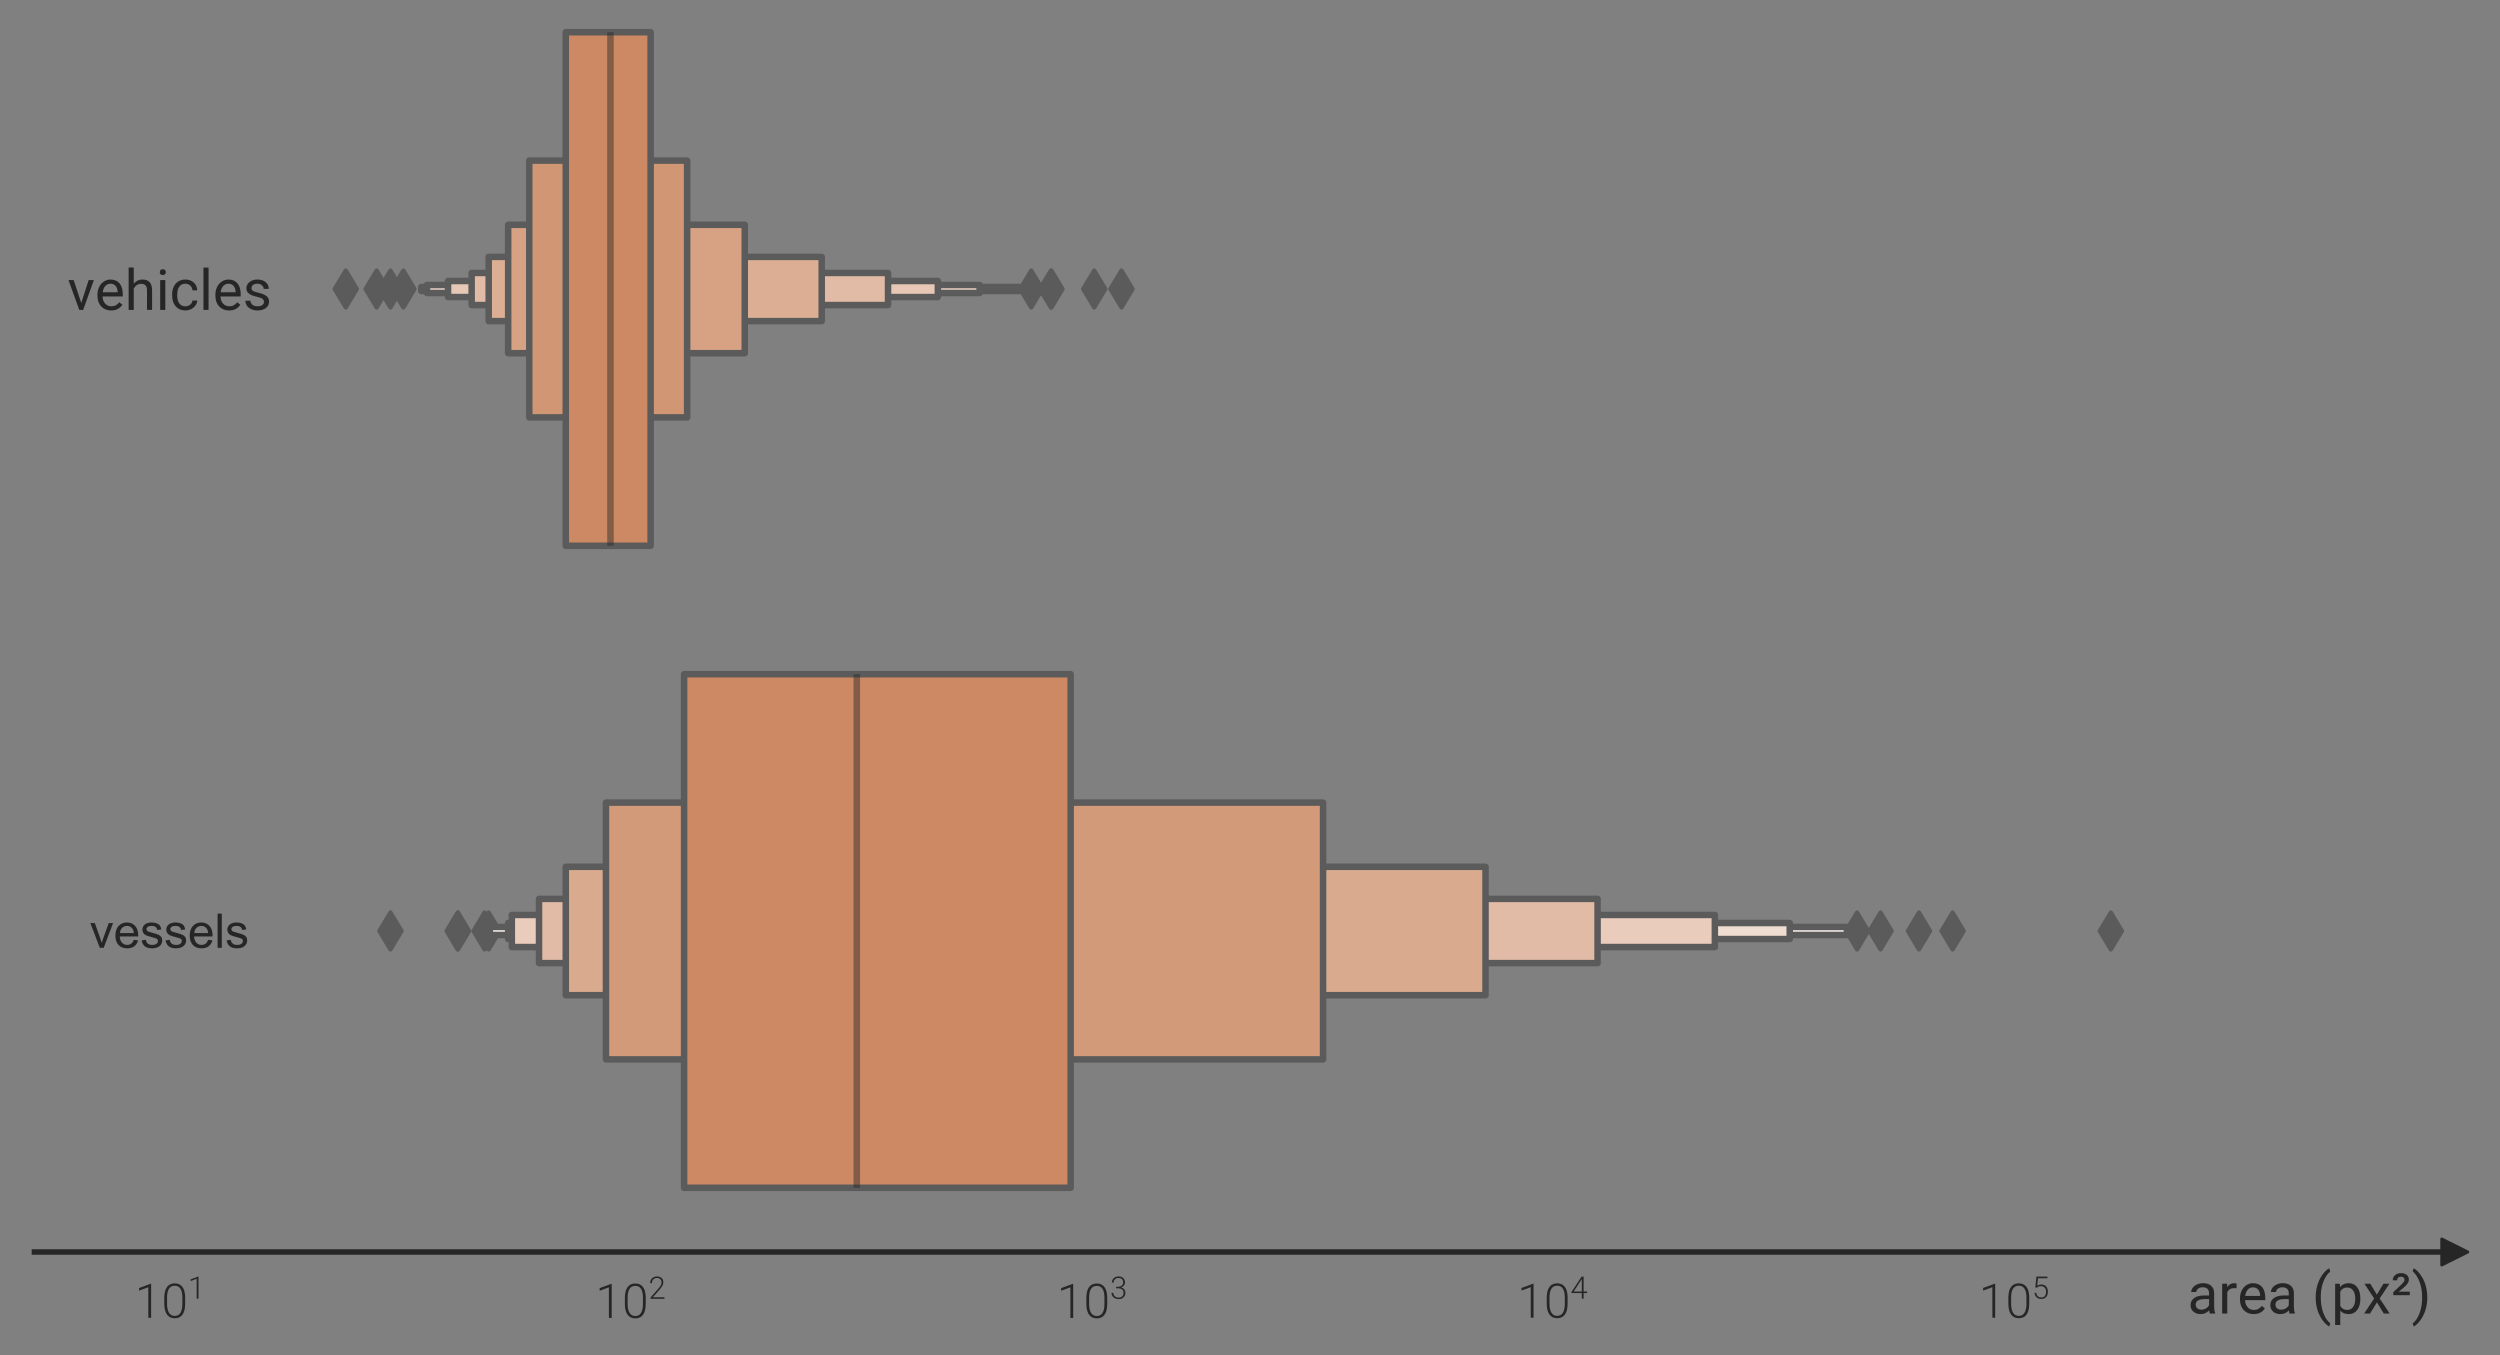 <?xml version="1.0" encoding="UTF-8"?>
<svg id="svg1294" width="863.56pt" height="468.21pt" version="1.1" viewBox="0 0 863.56 468.21" xmlns="http://www.w3.org/2000/svg" xmlns:xlink="http://www.w3.org/1999/xlink">
 <rect x="0" y="0" width="863.56" height="468.21" fill="#808080" stroke="none"/>
 <defs id="defs1073">
  <style id="style1071" type="text/css">*{stroke-linejoin: round; stroke-linecap: butt}</style>
  <defs id="defs1277">
   <path id="medf1c90a92" d="m4.5 0-9-4.5v9z" stroke="#262626"/>
  </defs>
  <defs id="defs1190">
   <path id="m5931cfc352" d="m0 6.364 3.818-6.364-3.818-6.364-3.818 6.364z" stroke="#5b5b5b" stroke-width="1.5"/>
  </defs>
 </defs>
 <g id="g15013" transform="translate(-124.06 -84.012)">
  <g id="xtick_1" transform="translate(0 .755)">
   <g id="text_1">
    <!-- $\mathdefault{10^{1}}$ -->
    <g id="g1087" transform="translate(169.99 542.16)" fill="#262626">
     <g id="text1085" aria-label="101">
      <path id="path17499" d="m6.267-3.702h-0.967v-10.57l-3.19 1.184v-0.902l3.996-1.482h0.161z"/>
      <path id="path17501" d="m18.029-8.593q0 2.481-0.91 3.771-0.91 1.281-2.683 1.281-1.74 0-2.667-1.257-0.927-1.265-0.951-3.674v-2.103q0-2.473 0.918-3.746 0.918-1.273 2.683-1.273 1.74 0 2.659 1.233 0.918 1.225 0.951 3.617zm-0.967-2.103q0-2.014-0.661-3.045-0.653-1.031-1.982-1.031-1.305 0-1.966 1.007-0.661 1.007-0.677 2.973v2.304q0 2.006 0.677 3.07 0.685 1.063 1.982 1.063 1.289 0 1.95-1.039 0.669-1.039 0.677-3.045z"/>
      <path id="path17503" d="m22.631-10.302h-0.628v-6.871l-2.074 0.77v-0.587l2.598-0.964h0.105z" baseline-shift="super"/>
     </g>
    </g>
   </g>
  </g>
  <g id="xtick_2" transform="translate(0 .755)">
   <g id="text_2">
    <!-- $\mathdefault{10^{2}}$ -->
    <g id="g1097" transform="translate(329.26 542.16)" fill="#262626">
     <g id="text1095" aria-label="102">
      <path id="path17506" d="m6.093-3.663h-0.967v-10.57l-3.19 1.184v-0.902l3.996-1.482h0.161z"/>
      <path id="path17508" d="m17.856-8.553q0 2.481-0.91 3.771-0.91 1.281-2.683 1.281-1.74 0-2.667-1.257-0.927-1.265-0.951-3.674v-2.103q0-2.473 0.918-3.746 0.918-1.273 2.683-1.273 1.74 0 2.659 1.233 0.918 1.225 0.951 3.617zm-0.967-2.103q0-2.014-0.661-3.045-0.653-1.031-1.982-1.031-1.305 0-1.966 1.007-0.661 1.007-0.677 2.973v2.304q0 2.006 0.677 3.07 0.685 1.063 1.982 1.063 1.289 0 1.95-1.039 0.669-1.039 0.677-3.045z"/>
      <path id="path17510" d="m24.316-10.263h-4.776v-0.482l2.613-2.964q0.649-0.749 0.901-1.236 0.251-0.487 0.251-0.948 0-0.723-0.424-1.142-0.424-0.424-1.168-0.424-0.77 0-1.246 0.492-0.471 0.492-0.471 1.278h-0.623q0-0.644 0.288-1.173 0.293-0.529 0.827-0.827 0.539-0.304 1.225-0.304 1.047 0 1.634 0.55 0.592 0.55 0.592 1.498 0 0.534-0.335 1.168-0.33 0.634-1.168 1.581l-2.126 2.404h4.006z" baseline-shift="super"/>
     </g>
    </g>
   </g>
  </g>
  <g id="xtick_3" transform="translate(0 .755)">
   <g id="text_3">
    <!-- $\mathdefault{10^{3}}$ -->
    <g id="g1107" transform="translate(488.53 542.16)" fill="#262626">
     <g id="text1105" aria-label="103">
      <path id="path17513" d="m6.232-3.663h-0.967v-10.57l-3.19 1.184v-0.902l3.996-1.482h0.161z"/>
      <path id="path17515" d="m17.995-8.553q0 2.481-0.91 3.771-0.91 1.281-2.683 1.281-1.74 0-2.667-1.257-0.927-1.265-0.951-3.674v-2.103q0-2.473 0.918-3.746 0.918-1.273 2.683-1.273 1.74 0 2.659 1.233 0.918 1.225 0.951 3.617zm-0.967-2.103q0-2.014-0.661-3.045-0.653-1.031-1.982-1.031-1.305 0-1.966 1.007-0.661 1.007-0.677 2.973v2.304q0 2.006 0.677 3.07 0.685 1.063 1.982 1.063 1.289 0 1.95-1.039 0.669-1.039 0.677-3.045z"/>
      <path id="path17517" d="m21.072-14.416h0.649q0.539 0 0.943-0.189 0.403-0.194 0.613-0.524 0.215-0.335 0.215-0.77 0-0.733-0.414-1.147-0.414-0.414-1.189-0.414-0.733 0-1.204 0.435-0.466 0.429-0.466 1.136h-0.628q0-0.592 0.298-1.079 0.298-0.492 0.827-0.759 0.529-0.267 1.173-0.267 1.037 0 1.634 0.566 0.597 0.566 0.597 1.55 0 0.55-0.351 1.016-0.346 0.461-0.953 0.691 0.712 0.199 1.079 0.686 0.367 0.482 0.367 1.152 0 0.979-0.639 1.576-0.639 0.597-1.707 0.597-0.681 0-1.252-0.272-0.566-0.272-0.88-0.759-0.309-0.492-0.309-1.142h0.628q0 0.728 0.508 1.189 0.508 0.456 1.304 0.456 0.812 0 1.262-0.414 0.456-0.419 0.456-1.21 0-0.765-0.492-1.168-0.487-0.403-1.44-0.403h-0.628z" baseline-shift="super"/>
     </g>
    </g>
   </g>
  </g>
  <g id="xtick_4" transform="translate(0 .936)">
   <g id="text_4">
    <!-- $\mathdefault{10^{4}}$ -->
    <g id="g1117" transform="translate(647.8 541.99)" fill="#262626">
     <g id="text1115" aria-label="104">
      <path id="path17520" d="m5.987-3.731h-0.967v-10.57l-3.19 1.184v-0.902l3.996-1.482h0.161z"/>
      <path id="path17522" d="m17.75-8.622q0 2.481-0.91 3.771-0.91 1.281-2.683 1.281-1.74 0-2.667-1.257-0.927-1.265-0.951-3.674v-2.103q0-2.473 0.918-3.746 0.918-1.273 2.683-1.273 1.74 0 2.659 1.233 0.918 1.225 0.951 3.617zm-0.967-2.103q0-2.014-0.661-3.045-0.653-1.031-1.982-1.031-1.305 0-1.966 1.007-0.661 1.007-0.677 2.973v2.304q0 2.006 0.677 3.07 0.685 1.063 1.982 1.063 1.289 0 1.95-1.039 0.669-1.039 0.677-3.045z"/>
      <path id="path17524" d="m23.283-12.787h1.189v0.529h-1.189v1.927h-0.628v-1.927h-3.587v-0.356l3.53-5.342h0.686zm-3.446 0h2.817v-4.357l-0.278 0.482z" baseline-shift="super"/>
     </g>
    </g>
   </g>
  </g>
  <g id="xtick_5">
   <g id="text_5">
    <!-- $\mathdefault{10^{5}}$ -->
    <g id="g1127" transform="translate(807.07 541.99)" fill="#262626">
     <g id="text1125" aria-label="105">
      <path id="path17527" d="m6.174-2.795h-0.967v-10.57l-3.19 1.184v-0.902l3.996-1.482h0.161z"/>
      <path id="path17529" d="m17.937-7.686q0 2.481-0.91 3.771-0.91 1.281-2.683 1.281-1.74 0-2.667-1.257-0.927-1.265-0.951-3.674v-2.103q0-2.473 0.918-3.746t2.683-1.273q1.74 0 2.659 1.233 0.918 1.225 0.951 3.617zm-0.967-2.103q0-2.014-0.661-3.045-0.653-1.031-1.982-1.031-1.305 0-1.966 1.007-0.661 1.007-0.677 2.973v2.304q0 2.006 0.677 3.07 0.685 1.063 1.982 1.063 1.289 0 1.95-1.039 0.669-1.039 0.677-3.045z"/>
      <path id="path17531" d="m20.045-13.302 0.372-3.718h3.812v0.581h-3.273l-0.267 2.576q0.613-0.419 1.435-0.419 1.032 0 1.644 0.67 0.613 0.67 0.613 1.786 0 1.204-0.597 1.869-0.597 0.665-1.681 0.665-0.995 0-1.613-0.555-0.618-0.555-0.707-1.555h0.602q0.089 0.78 0.529 1.183 0.44 0.398 1.189 0.398 0.817 0 1.231-0.518 0.419-0.518 0.419-1.477 0-0.838-0.466-1.367-0.466-0.529-1.272-0.529-0.445 0-0.775 0.115-0.33 0.11-0.697 0.435z" baseline-shift="super"/>
     </g>
    </g>
   </g>
  </g>
 </g>
 <g id="text_6" transform="translate(-123.81 -94.265)">
  <g id="text1176" fill="#262626" aria-label="area (px²)">
   <path id="path17534" d="m887.15 548q-0.152-0.305-0.248-1.085-1.228 1.276-2.933 1.276-1.523 0-2.504-0.857-0.971-0.866-0.971-2.19 0-1.609 1.219-2.495 1.228-0.895 3.447-0.895h1.714v-0.809q0-0.924-0.552-1.466-0.552-0.552-1.628-0.552-0.943 0-1.581 0.476-0.638 0.476-0.638 1.152h-1.771q0-0.771 0.543-1.485 0.552-0.724 1.485-1.143 0.943-0.419 2.066-0.419 1.78 0 2.79 0.895 1.009 0.885 1.047 2.447v4.742q0 1.419 0.362 2.257v0.152zm-2.923-1.343q0.828 0 1.571-0.428 0.743-0.428 1.076-1.114v-2.114h-1.381q-3.237 0-3.237 1.895 0 0.828 0.552 1.295 0.552 0.467 1.419 0.467z"/>
   <path id="path17536" d="m896.38 539.28q-0.4-0.067-0.866-0.067-1.733 0-2.352 1.476v7.312h-1.762v-10.302h1.714l0.029 1.19q0.866-1.381 2.457-1.381 0.514 0 0.781 0.133z"/>
   <path id="path17538" d="m902.27 548.19q-2.095 0-3.409-1.371-1.314-1.381-1.314-3.685v-0.324q0-1.533 0.581-2.733 0.59-1.209 1.638-1.885 1.057-0.686 2.285-0.686 2.009 0 3.123 1.323 1.114 1.323 1.114 3.79v0.733h-6.979q0.038 1.523 0.885 2.466 0.857 0.933 2.171 0.933 0.933 0 1.581-0.381t1.133-1.009l1.076 0.838q-1.295 1.99-3.885 1.99zm-0.219-9.236q-1.066 0-1.79 0.781-0.724 0.771-0.895 2.171h5.161v-0.133q-0.076-1.343-0.724-2.076-0.647-0.743-1.752-0.743z"/>
   <path id="path17540" d="m914.69 548q-0.152-0.305-0.248-1.085-1.228 1.276-2.933 1.276-1.523 0-2.504-0.857-0.971-0.866-0.971-2.19 0-1.609 1.219-2.495 1.228-0.895 3.447-0.895h1.714v-0.809q0-0.924-0.552-1.466-0.552-0.552-1.628-0.552-0.943 0-1.581 0.476-0.638 0.476-0.638 1.152h-1.771q0-0.771 0.543-1.485 0.552-0.724 1.485-1.143 0.943-0.419 2.066-0.419 1.78 0 2.79 0.895 1.009 0.885 1.047 2.447v4.742q0 1.419 0.362 2.257v0.152zm-2.923-1.343q0.828 0 1.571-0.428 0.743-0.428 1.076-1.114v-2.114h-1.381q-3.237 0-3.237 1.895 0 0.828 0.552 1.295 0.552 0.467 1.419 0.467z"/>
   <path id="path17542" d="m923.7 542.37q0-2.152 0.571-4.132 0.581-1.98 1.723-3.599t2.371-2.285l0.362 1.162q-1.39 1.066-2.285 3.256-0.885 2.19-0.971 4.904l-0.01 0.809q0 3.675 1.343 6.379 0.809 1.619 1.923 2.533l-0.362 1.076q-1.266-0.705-2.418-2.361-2.247-3.237-2.247-7.741z"/>
   <path id="path17544" d="m939.13 542.96q0 2.352-1.076 3.79t-2.914 1.438q-1.876 0-2.952-1.19v4.961h-1.762v-14.263h1.609l0.086 1.143q1.076-1.333 2.99-1.333 1.857 0 2.933 1.4 1.085 1.4 1.085 3.894zm-1.762-0.2q0-1.742-0.743-2.752-0.743-1.009-2.038-1.009-1.6 0-2.399 1.419v4.923q0.79 1.409 2.418 1.409 1.266 0 2.009-1 0.752-1.009 0.752-2.99z"/>
   <path id="path17546" d="m944.83 541.46 2.285-3.761h2.057l-3.371 5.094 3.475 5.208h-2.038l-2.38-3.856-2.38 3.856h-2.047l3.475-5.208-3.371-5.094h2.038z"/>
   <path id="path17548" d="m956.2 541.65h-5.703v-1.028l2.856-2.685q1.038-0.971 1.038-1.628 0-0.467-0.305-0.752-0.305-0.295-0.876-0.295-0.714 0-1.057 0.362-0.333 0.362-0.333 0.905h-1.495q0-1.085 0.79-1.79 0.8-0.705 2.057-0.705 1.257 0 1.99 0.609 0.733 0.6 0.733 1.647 0 0.99-1.019 2.009l-0.8 0.752-1.676 1.381h3.799z"/>
   <path id="path17550" d="m962.25 542.47q0 2.123-0.562 4.075-0.552 1.942-1.704 3.59-1.143 1.647-2.399 2.342l-0.371-1.076q1.466-1.123 2.352-3.485 0.895-2.371 0.914-5.256v-0.305q0-2-0.419-3.713-0.419-1.723-1.171-3.085-0.743-1.362-1.676-2.123l0.371-1.076q1.257 0.695 2.39 2.323 1.143 1.628 1.704 3.59 0.571 1.961 0.571 4.199z"/>
  </g>
 </g>
 <g id="ytick_1" transform="translate(-126.38 -78.859)">
  <g id="text_7">
   <g id="text1180" fill="#262626" aria-label="vehicles">
    <path id="path17553" d="m154.45 183.52 2.552-7.912h1.8l-3.694 10.302h-1.343l-3.732-10.302h1.8z"/>
    <path id="path17555" d="m164.77 186.1q-2.095 0-3.409-1.371-1.314-1.381-1.314-3.685v-0.324q0-1.533 0.581-2.733 0.59-1.209 1.638-1.885 1.057-0.686 2.285-0.686 2.009 0 3.123 1.323 1.114 1.323 1.114 3.79v0.733h-6.979q0.038 1.523 0.885 2.466 0.857 0.933 2.171 0.933 0.933 0 1.581-0.381t1.133-1.009l1.076 0.838q-1.295 1.99-3.885 1.99zm-0.219-9.236q-1.066 0-1.79 0.781-0.724 0.771-0.895 2.171h5.161v-0.133q-0.076-1.343-0.724-2.076-0.647-0.743-1.752-0.743z"/>
    <path id="path17557" d="m172.58 176.85q1.171-1.438 3.047-1.438 3.266 0 3.294 3.685v6.808h-1.762v-6.817q-0.01-1.114-0.514-1.647-0.495-0.533-1.552-0.533-0.857 0-1.504 0.457-0.647 0.457-1.009 1.2v7.341h-1.762v-14.625h1.762z"/>
    <path id="path17559" d="m183.48 185.91h-1.762v-10.302h1.762zm-1.904-13.035q0-0.428 0.257-0.724 0.267-0.295 0.781-0.295t0.781 0.295q0.267 0.295 0.267 0.724 0 0.428-0.267 0.714-0.267 0.286-0.781 0.286t-0.781-0.286q-0.257-0.286-0.257-0.714z"/>
    <path id="path17561" d="m190.43 184.66q0.943 0 1.647-0.571t0.781-1.428h1.666q-0.048 0.885-0.609 1.685-0.562 0.8-1.504 1.276-0.933 0.476-1.98 0.476-2.104 0-3.352-1.4-1.238-1.409-1.238-3.847v-0.295q0-1.504 0.552-2.675 0.552-1.171 1.581-1.819 1.038-0.647 2.447-0.647 1.733 0 2.876 1.038 1.152 1.038 1.228 2.695h-1.666q-0.076-1-0.762-1.638-0.676-0.647-1.676-0.647-1.343 0-2.085 0.971-0.733 0.962-0.733 2.79v0.333q0 1.78 0.733 2.742t2.095 0.962z"/>
    <path id="path17563" d="m198.42 185.91h-1.762v-14.625h1.762z"/>
    <path id="path17565" d="m205.51 186.1q-2.095 0-3.409-1.371-1.314-1.381-1.314-3.685v-0.324q0-1.533 0.581-2.733 0.59-1.209 1.638-1.885 1.057-0.686 2.285-0.686 2.009 0 3.123 1.323 1.114 1.323 1.114 3.79v0.733h-6.979q0.038 1.523 0.885 2.466 0.857 0.933 2.171 0.933 0.933 0 1.581-0.381t1.133-1.009l1.076 0.838q-1.295 1.99-3.885 1.99zm-0.219-9.236q-1.066 0-1.79 0.781-0.724 0.771-0.895 2.171h5.161v-0.133q-0.076-1.343-0.724-2.076-0.647-0.743-1.752-0.743z"/>
    <path id="path17567" d="m217.56 183.17q0-0.714-0.543-1.105-0.533-0.4-1.876-0.686-1.333-0.286-2.123-0.686-0.781-0.4-1.162-0.952-0.371-0.552-0.371-1.314 0-1.266 1.066-2.142 1.076-0.876 2.742-0.876 1.752 0 2.837 0.905 1.095 0.905 1.095 2.314h-1.771q0-0.724-0.619-1.247-0.609-0.524-1.542-0.524-0.962 0-1.504 0.419-0.543 0.419-0.543 1.095 0 0.638 0.505 0.962t1.819 0.619q1.323 0.295 2.142 0.705t1.209 0.99q0.4 0.571 0.4 1.4 0 1.381-1.105 2.219-1.105 0.828-2.866 0.828-1.238 0-2.19-0.438t-1.495-1.219q-0.533-0.79-0.533-1.704h1.762q0.048 0.885 0.705 1.409 0.666 0.514 1.752 0.514 1 0 1.6-0.4 0.609-0.409 0.609-1.085z"/>
   </g>
  </g>
 </g>
 <g id="ytick_2" transform="translate(-124.06 -80.171)">
  <g id="text_8">
   <g id="text1184" fill="#262626" aria-label="vessels">
    <path id="path17570" d="m158.53 407.57-3.255-8.556h1.531l1.837 5.124q0.298 0.83 0.548 1.724 0.193-0.677 0.54-1.627l1.901-5.221h1.49l-3.239 8.556z"/>
    <path id="path17572" d="m170.26 404.81 1.498 0.185q-0.354 1.313-1.313 2.038t-2.449 0.725q-1.877 0-2.981-1.152-1.096-1.16-1.096-3.247 0-2.159 1.112-3.352 1.112-1.192 2.884-1.192 1.716 0 2.804 1.168 1.088 1.168 1.088 3.287 0 0.129-8e-3 0.387h-6.381q0.081 1.41 0.798 2.159 0.717 0.749 1.789 0.749 0.798 0 1.362-0.419 0.564-0.419 0.894-1.337zm-4.761-2.345h4.778q-0.097-1.08-0.548-1.619-0.693-0.838-1.797-0.838-0.999 0-1.684 0.669-0.677 0.669-0.749 1.789z"/>
    <path id="path17574" d="m173 405.01 1.434-0.226q0.121 0.862 0.669 1.321 0.556 0.459 1.547 0.459 0.999 0 1.482-0.403 0.483-0.411 0.483-0.959 0-0.491-0.427-0.773-0.298-0.193-1.482-0.491-1.595-0.403-2.216-0.693-0.612-0.298-0.935-0.814-0.314-0.524-0.314-1.152 0-0.572 0.258-1.055 0.266-0.491 0.717-0.814 0.338-0.25 0.918-0.419 0.588-0.177 1.257-0.177 1.007 0 1.764 0.29 0.765 0.29 1.128 0.79 0.363 0.491 0.5 1.321l-1.418 0.193q-0.097-0.661-0.564-1.031-0.459-0.371-1.305-0.371-0.999 0-1.426 0.33t-0.427 0.773q0 0.282 0.177 0.508 0.177 0.234 0.556 0.387 0.218 0.081 1.281 0.371 1.539 0.411 2.143 0.677 0.612 0.258 0.959 0.757 0.346 0.5 0.346 1.241 0 0.725-0.427 1.37-0.419 0.636-1.217 0.991-0.798 0.346-1.805 0.346-1.668 0-2.546-0.693-0.87-0.693-1.112-2.054z"/>
    <path id="path17576" d="m181.25 405.01 1.434-0.226q0.121 0.862 0.669 1.321 0.556 0.459 1.547 0.459 0.999 0 1.482-0.403 0.483-0.411 0.483-0.959 0-0.491-0.427-0.773-0.298-0.193-1.482-0.491-1.595-0.403-2.216-0.693-0.612-0.298-0.935-0.814-0.314-0.524-0.314-1.152 0-0.572 0.258-1.055 0.266-0.491 0.717-0.814 0.338-0.25 0.918-0.419 0.588-0.177 1.257-0.177 1.007 0 1.764 0.29 0.765 0.29 1.128 0.79 0.363 0.491 0.5 1.321l-1.418 0.193q-0.097-0.661-0.564-1.031-0.459-0.371-1.305-0.371-0.999 0-1.426 0.33t-0.427 0.773q0 0.282 0.177 0.508 0.177 0.234 0.556 0.387 0.218 0.081 1.281 0.371 1.539 0.411 2.143 0.677 0.612 0.258 0.959 0.757 0.346 0.5 0.346 1.241 0 0.725-0.427 1.37-0.419 0.636-1.217 0.991-0.798 0.346-1.805 0.346-1.668 0-2.546-0.693-0.87-0.693-1.112-2.054z"/>
    <path id="path17578" d="m195.94 404.81 1.498 0.185q-0.354 1.313-1.313 2.038t-2.449 0.725q-1.877 0-2.981-1.152-1.096-1.16-1.096-3.247 0-2.159 1.112-3.352 1.112-1.192 2.884-1.192 1.716 0 2.804 1.168 1.088 1.168 1.088 3.287 0 0.129-8e-3 0.387h-6.381q0.081 1.41 0.798 2.159 0.717 0.749 1.789 0.749 0.798 0 1.362-0.419 0.564-0.419 0.894-1.337zm-4.761-2.345h4.778q-0.097-1.08-0.548-1.619-0.693-0.838-1.797-0.838-0.999 0-1.684 0.669-0.677 0.669-0.749 1.789z"/>
    <path id="path17580" d="m199.22 407.57v-11.811h1.45v11.811z"/>
    <path id="path17582" d="m202.34 405.01 1.434-0.226q0.121 0.862 0.669 1.321 0.556 0.459 1.547 0.459 0.999 0 1.482-0.403 0.483-0.411 0.483-0.959 0-0.491-0.427-0.773-0.298-0.193-1.482-0.491-1.595-0.403-2.216-0.693-0.612-0.298-0.935-0.814-0.314-0.524-0.314-1.152 0-0.572 0.258-1.055 0.266-0.491 0.717-0.814 0.338-0.25 0.918-0.419 0.588-0.177 1.257-0.177 1.007 0 1.764 0.29 0.765 0.29 1.128 0.79 0.363 0.491 0.5 1.321l-1.418 0.193q-0.097-0.661-0.564-1.031-0.459-0.371-1.305-0.371-0.999 0-1.426 0.33-0.427 0.33-0.427 0.773 0 0.282 0.177 0.508 0.177 0.234 0.556 0.387 0.218 0.081 1.281 0.371 1.539 0.411 2.143 0.677 0.612 0.258 0.959 0.757 0.346 0.5 0.346 1.241 0 0.725-0.427 1.37-0.419 0.636-1.217 0.991-0.798 0.346-1.805 0.346-1.668 0-2.546-0.693-0.87-0.693-1.112-2.054z"/>
   </g>
  </g>
 </g>
 <g id="g1210" transform="translate(-124.06 -80.171)" clip-path="url(#p3a75ac21e2)" fill="#5b5b5b" stroke="#5b5b5b" stroke-width="1.5">
  <use id="use1192" x="243.5" y="180" width="100%" height="100%" xlink:href="#m5931cfc352"/>
  <use id="use1194" x="258.935" y="180" width="100%" height="100%" xlink:href="#m5931cfc352"/>
  <use id="use1196" x="263.399" y="180" width="100%" height="100%" xlink:href="#m5931cfc352"/>
  <use id="use1198" x="254.163" y="180" width="100%" height="100%" xlink:href="#m5931cfc352"/>
  <use id="use1200" x="487.077" y="180" width="100%" height="100%" xlink:href="#m5931cfc352"/>
  <use id="use1202" x="511.449" y="180" width="100%" height="100%" xlink:href="#m5931cfc352"/>
  <use id="use1204" x="480.28" y="180" width="100%" height="100%" xlink:href="#m5931cfc352"/>
  <use id="use1206" x="487.247" y="180" width="100%" height="100%" xlink:href="#m5931cfc352"/>
  <use id="use1208" x="502.033" y="180" width="100%" height="100%" xlink:href="#m5931cfc352"/>
 </g>
 <path id="path1213" transform="translate(-124.06 -80.171)" d="m269.6 179.65h210.64v0.693h-210.64z" clip-path="url(#p3a75ac21e2)" fill="#f7ede8" stroke="#5b5b5b" stroke-width="2.25"/>
 <path id="path1215" transform="translate(-124.06 -80.171)" d="m269.6 179.31h206.47v1.386h-206.47z" clip-path="url(#p3a75ac21e2)" fill="#f2e1d8" stroke="#5b5b5b" stroke-width="2.25"/>
 <path id="path1217" transform="translate(-124.06 -80.171)" d="m271.55 178.61h190.88v2.772h-190.88z" clip-path="url(#p3a75ac21e2)" fill="#edd5c7" stroke="#5b5b5b" stroke-width="2.25"/>
 <path id="path1219" transform="translate(-124.06 -80.171)" d="m278.83 177.23h169.19v5.544h-169.19z" clip-path="url(#p3a75ac21e2)" fill="#e7c8b6" stroke="#5b5b5b" stroke-width="2.25"/>
 <path id="path1221" transform="translate(-124.06 -80.171)" d="m286.98 174.46h143.83v11.088h-143.83z" clip-path="url(#p3a75ac21e2)" fill="#e2bba6" stroke="#5b5b5b" stroke-width="2.25"/>
 <path id="path1223" transform="translate(-124.06 -80.171)" d="m292.87 168.91h115.03v22.176h-115.03z" clip-path="url(#p3a75ac21e2)" fill="#dcaf95" stroke="#5b5b5b" stroke-width="2.25"/>
 <path id="path1225" transform="translate(-124.06 -80.171)" d="m299.59 157.82h81.724v44.352h-81.724z" clip-path="url(#p3a75ac21e2)" fill="#d7a284" stroke="#5b5b5b" stroke-width="2.25"/>
 <path id="path1227" transform="translate(-124.06 -80.171)" d="m306.88 135.65h54.537v88.704h-54.537z" clip-path="url(#p3a75ac21e2)" fill="#d19674" stroke="#5b5b5b" stroke-width="2.25"/>
 <path id="path1229" transform="translate(-124.06 -80.171)" d="m319.49 91.296h29.315v177.41h-29.315z" clip-path="url(#p3a75ac21e2)" fill="#cc8963" stroke="#5b5b5b" stroke-width="2.25"/>
 <g id="g1252" transform="translate(-124.06 -80.171)" clip-path="url(#p3a75ac21e2)" fill="#5b5b5b" stroke="#5b5b5b" stroke-width="1.5">
  <use id="use1232" x="258.935" y="401.76" width="100%" height="100%" xlink:href="#m5931cfc352"/>
  <use id="use1234" x="292.871" y="401.76" width="100%" height="100%" xlink:href="#m5931cfc352"/>
  <use id="use1236" x="282.209" y="401.76" width="100%" height="100%" xlink:href="#m5931cfc352"/>
  <use id="use1238" x="291.445" y="401.76" width="100%" height="100%" xlink:href="#m5931cfc352"/>
  <use id="use1240" x="282.209" y="401.76" width="100%" height="100%" xlink:href="#m5931cfc352"/>
  <use id="use1242" x="853.196" y="401.76" width="100%" height="100%" xlink:href="#m5931cfc352"/>
  <use id="use1244" x="765.539" y="401.76" width="100%" height="100%" xlink:href="#m5931cfc352"/>
  <use id="use1246" x="786.921" y="401.76" width="100%" height="100%" xlink:href="#m5931cfc352"/>
  <use id="use1248" x="773.647" y="401.76" width="100%" height="100%" xlink:href="#m5931cfc352"/>
  <use id="use1250" x="798.542" y="401.76" width="100%" height="100%" xlink:href="#m5931cfc352"/>
 </g>
 <path id="path1255" transform="translate(-124.06 -80.171)" d="m293.26 400.37h468.77v2.772h-468.77z" clip-path="url(#p3a75ac21e2)" fill="#f7ede8" stroke="#5b5b5b" stroke-width="2.25"/>
 <path id="path1257" transform="translate(-124.06 -80.171)" d="m299.59 398.99h442.69v5.544h-442.69z" clip-path="url(#p3a75ac21e2)" fill="#f0ddd2" stroke="#5b5b5b" stroke-width="2.25"/>
 <path id="path1259" transform="translate(-124.06 -80.171)" d="m300.86 396.22h415.55v11.088h-415.55z" clip-path="url(#p3a75ac21e2)" fill="#e9ccbc" stroke="#5b5b5b" stroke-width="2.25"/>
 <path id="path1261" transform="translate(-124.06 -80.171)" d="m310.25 390.67h365.65v22.176h-365.65z" clip-path="url(#p3a75ac21e2)" fill="#e2bba6" stroke="#5b5b5b" stroke-width="2.25"/>
 <path id="path1263" transform="translate(-124.06 -80.171)" d="m319.49 379.58h317.7v44.352h-317.7z" clip-path="url(#p3a75ac21e2)" fill="#daaa8f" stroke="#5b5b5b" stroke-width="2.25"/>
 <path id="path1265" transform="translate(-124.06 -80.171)" d="m333.37 357.41h247.71v88.704h-247.71z" clip-path="url(#p3a75ac21e2)" fill="#d39a79" stroke="#5b5b5b" stroke-width="2.25"/>
 <path id="path1267" transform="translate(-124.06 -80.171)" d="m360.36 313.06h133.53v177.41h-133.53z" clip-path="url(#p3a75ac21e2)" fill="#cc8963" stroke="#5b5b5b" stroke-width="2.25"/>
 <path id="path1270" transform="translate(-124.06 -80.171)" d="m334.93 91.296v177.41" clip-path="url(#p3a75ac21e2)" fill="none" stroke="#262626" stroke-opacity=".45" stroke-width="2.25"/>
 <path id="path1273" transform="translate(-124.06 -80.171)" d="m420.02 313.06v177.41" clip-path="url(#p3a75ac21e2)" fill="none" stroke="#262626" stroke-opacity=".45" stroke-width="2.25"/>
 <g id="g1281" transform="translate(-124.06 -80.171)">
  <use id="use1279" x="972" y="512.64" width="100%" height="100%" fill="#262626" stroke="#262626" xlink:href="#medf1c90a92"/>
 </g>
 <path id="path1284" d="m10.938 432.47h837" fill="none" stroke="#262626" stroke-linecap="square" stroke-width="1.875"/>
 <defs id="defs1292">
  <clipPath id="p3a75ac21e2">
   <rect id="rect1289" x="135" y="69.12" width="837" height="443.52"/>
  </clipPath>
 </defs>
</svg>

